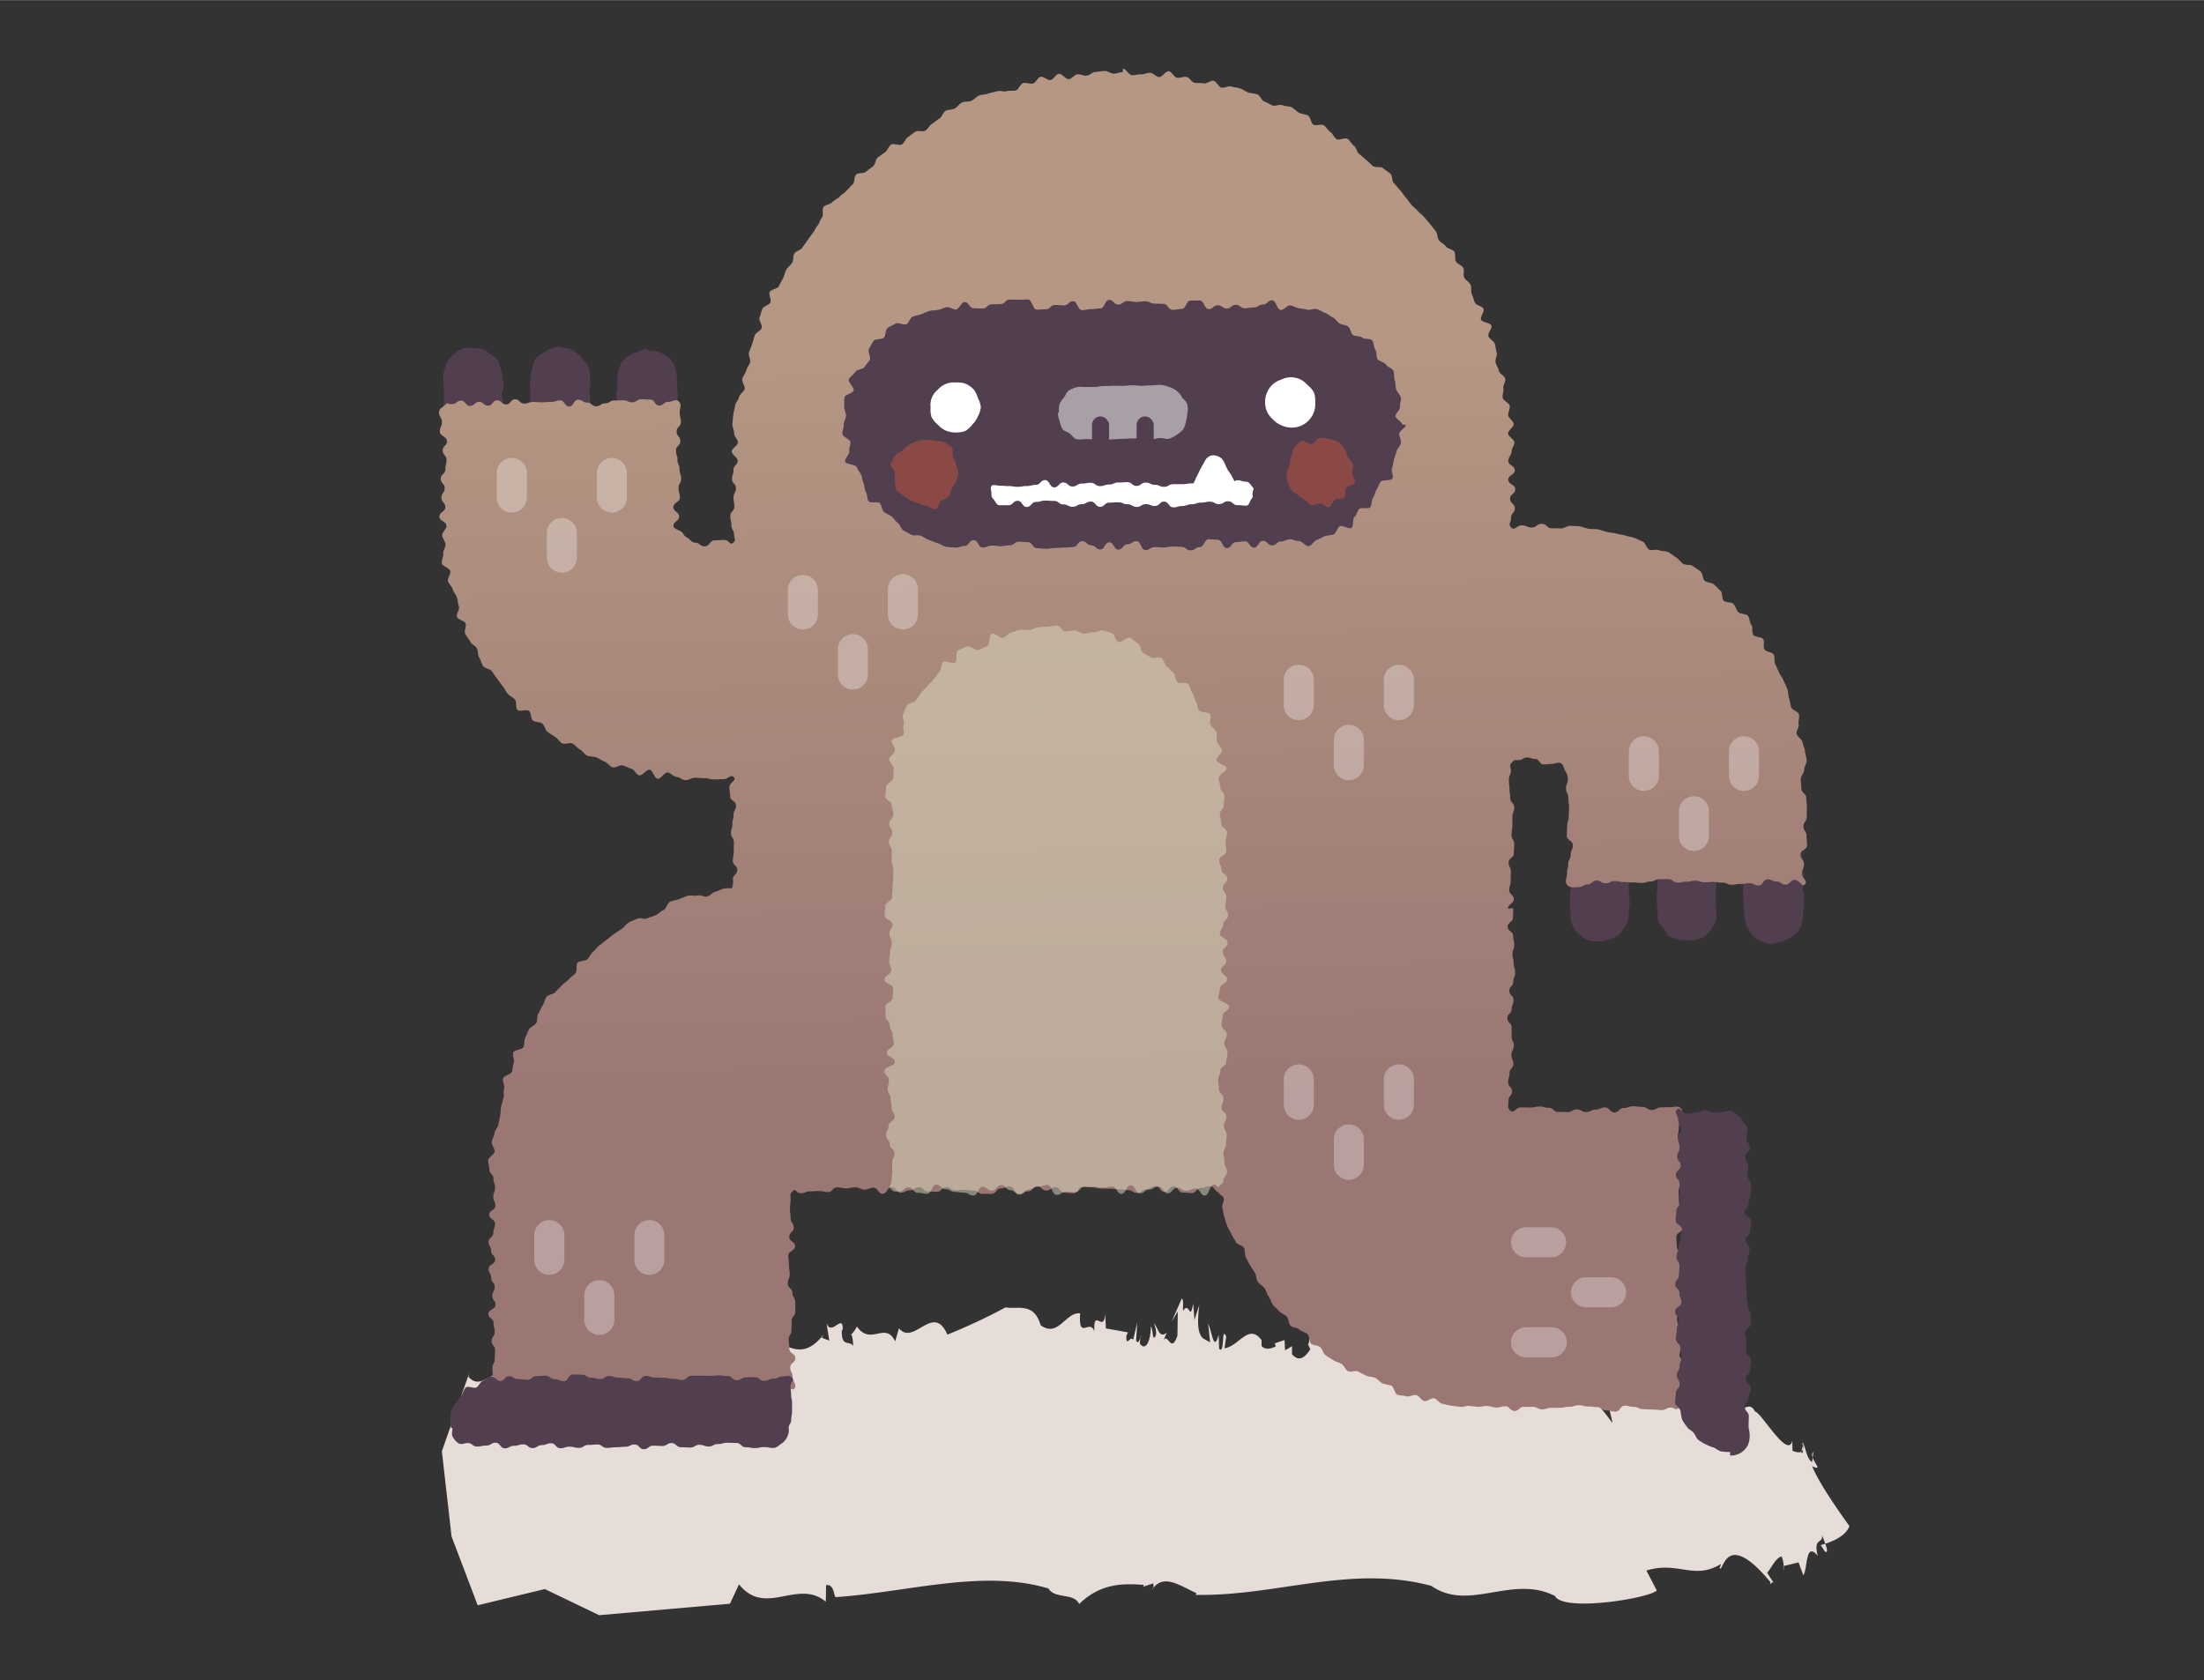 <svg id="Layer_1" data-name="Layer 1" xmlns="http://www.w3.org/2000/svg" xmlns:xlink="http://www.w3.org/1999/xlink" width="3.68in" height="2.806in" viewBox="0 0 264.96 202"><rect x="0" y="0" width="264.96" height="202" fill="#333333" stroke="none"/><defs><linearGradient id="linear-gradient" x1="135.796" y1="132.433" x2="134.503" y2="40.846" gradientUnits="userSpaceOnUse"><stop offset="0" stop-color="#9b7774"/><stop offset="1" stop-color="#b59783"/></linearGradient></defs><title>cactusArtboard 3 copy</title><path d="M102.328,160.451c-.073-.072-.106.063,0,0Z" fill="#e6ddd9"/><path d="M157.722,156.536c.022.006.032-.009.054-.01.033-.401.063-.747.094-1.01Z" fill="#e6ddd9"/><path d="M166.685,158.874c.021.044.036.067.056.106C166.733,158.74,166.739,158.501,166.685,158.874Z" fill="#e6ddd9"/><path d="M137.238,160.633c-.078-.023-.119.067-.148.198A.445.445,0,0,1,137.238,160.633Z" fill="#e6ddd9"/><path d="M86.023,162.873s.022-.019.038-.036c-.033-.079-.066-.137-.1-.24Z" fill="#e6ddd9"/><path d="M86.19,162.186a.508.508,0,0,1-.129.651c.227.54.445.578.661.325C86.709,162.544,86.296,162.644,86.19,162.186Z" fill="#e6ddd9"/><path d="M56.406,165.111l.085-.251A1.133,1.133,0,0,0,56.406,165.111Z" fill="#e6ddd9"/><path d="M138.652,190.927a1.941,1.941,0,0,0-.131.149C138.591,191.093,138.628,191.023,138.652,190.927Z" fill="#e6ddd9"/><path d="M61.096,165.643l.034-.98A7.503,7.503,0,0,0,61.096,165.643Z" fill="#e6ddd9"/><path d="M157.87,155.516l.058-.383C157.907,155.221,157.889,155.357,157.87,155.516Z" fill="#e6ddd9"/><path d="M174.936,159.362c.009.3.032.54.057.744a.037.037,0,0,1,.024.007Z" fill="#e6ddd9"/><path d="M216.749,174.202c-.005-.121-.015-.249-.029-.382l-.153.7A.546.546,0,0,0,216.749,174.202Z" fill="#e6ddd9"/><path d="M186.315,163.406c.008-.113.033-.218.032-.342-.199-.324-.71-.388-1.361-.338l-.019,1.203Z" fill="#e6ddd9"/><path d="M199.174,191.226l-1.248-2.398c3.848-1.181,5.695,1.211,8.971-.798l-.174.527c.492.552.667-4.886,6.108,1.655l.004.242c.184-.045.174-.528.555.109l-.947-1.466c.54-.618,1.002-1.782,1.734-1.959a2.87,2.87,0,0,1,.245,1.147l1.795-.436.58,1.553c.536-.857.226-4.151,1.733-2.34-.596-2.278.707-1.385.504-2.547.08.282.256.701.399,1.091.871-.281,2.511-.952,2.899-2.134,0,0-3.515-4.757-4.481-7.188,1.245.6.321-.286.064-1.051l-.072.571c-.749-.545-.775-1.99-1.152-2.384.002.116.016.257.029.4l.044-.194a1.38,1.38,0,0,1-.015.576c.015.309-.015.553-.218.47l.036-.152c-.305.216-.843-.001-1.076-.1l-.026-1.207c-.507,2.308-3.746-3.44-4.483-3.503-.766-1.509-1.649.406-2.586-.339-1.478-.363-.767-1.748-1.524-2.775-.936-.74.212,1.404-.157,1.491L205.58,166.428c.64-.156.278-.878.152-1.342-.959-.188-2.504-2.374-2.755.038-1.309-1.13-1.329-2.095-1.884-2.204.193.436.567.828.579,1.314-.535-1.053-.242.267-.027.499-.769,1.06-4.164-4.316-4.282-1.67l-.009-.482c-.148,1.972.179,3.878-.351,4.976l-.382-.873-.538.856a2.078,2.078,0,0,1-.213-1.401c-.884.925-2.158-.137-3.253-.382l1.25,5.347c-.942-1.223-2.646-3.71-2.798-1.98l-.585-1.794c-1.905-3.41-1.261,1.518-2.015.494l-.961-1.948.922.018a13.395,13.395,0,0,1-2.077-2.882c0,.019-.007.034-.007.053a.606.606,0,0,1,.095.291l-.128.05c-.095.982-.563,1.662-1.214,1.608-.927-.259-1.622,1.201-3.131-.852l-.332,2.015L180.513,165l-.028-1.599c1.085.077,3.112-.569,4.502-.675l.012-.731c-.826.017-1.752.742-2.3.592a3.78,3.78,0,0,1-.507-3.053l-.482,1.574c-2.752.228-2.768.305-5.676-1.455l.264.799c-.562.482-1.122.951-1.304-.346a6.348,6.348,0,0,1-4.694-3.215l-.212,1.889c-.366-.097-.964-2.935-1.094-.294l-.764.846c-.501-.135-.787.947-1.373-.125v-.001l-.003-.005c-.036-.066-.074-.137-.111-.22.001.058.005.107.009.157-1.142-.813.041,1.689-1.269.627-.438-1.332-.416,2.4-1.053,1.983l-.68-2.692c-1.168-1.531-1.315,1.183-2.966,1.221-.81-.949-1.235-3.248-.746-5.305-.678,2.491-.3,1.621-1.237,2.827a4.304,4.304,0,0,1,.128-2.154c-.872-1.179-.509.93-1.152.881-.152,1.923-.313,4.982-.519,5.11l.259.595c-.661,1.037-1.395,1.529-2.202.58l.013-.966-.832.504-.075-1.234-1.194.404.17.33c-.279.168-1.197.609-1.738-.026l.007-.686c-1.531-2.113-2.712.712-4.457.969l.205-1.404c-.62-1.381-.125,2.158-.847,1.475l-.066-1.719c-.585,2.271-.817-.466-1.262-1.313l.241,2.249-.819-.46c-.906-.731-.599-2.837-.489-4.019l-.577,1.786-.154-1.987c-.403,2.321-.451-.364-1.208.891-.078-.751.112-1.186-.159-1.502l-1.234,2.827.752-1.257-.043,2.908c-.768,2.22-1.098-.297-1.66.524l.381-.871c-.928.722-1-.513-1.542-1.147.174.537.44,1.335.066,1.722-.276.165-.17-1.019-.439-1.335-.029,1.938-.685,2.975-1.313,2.073a4.218,4.218,0,0,1,.048-.718c-.15.316-.223.817-.502.356l.122-2.155-.486,2.058c-.359-.583-.84.987-.82-.466l.19-.435-2.65-.472-.067-1.721c-.219,2.373-1.454-.875-1.315,2.081-.527-1.603-1.941,1.174-1.707-2.167-1.739-.226-2.62,2.999-4.757,1.414-.801-2.818-2.843-1.864-4.202-2.139a72.2,72.2,0,0,1-7.004,3.281c-1.697-3.922-4.032,1.432-5.822-.769l-.452,1.578c-1.208-2.478-2.929.611-4.605-1.797a3.108,3.108,0,0,1-.686.972c.075.074.193.37.246,1.365-.478-.692-1.405.201-1.374-1.79l.115-.207c.033-1.992-1.398.955-1.948-.76l.323,2.127-.889-.345.229-.414c-3.751,4.802-5.604-1.933-9.128,2.454.436-2.335-.688,1.235-.78-1.307-.965-3.183-1.67.72-2.4,1.586a2.109,2.109,0,0,1-.043.468l-1.307-.281c.721-3.229-.89,2.683-.224-.065-3.437-2.344-7.822.184-11.771-.855l.187.824c-.999-.14-2.221.885-3-.422-.78-1.305-1.616,2.129-1.907,2.265-.803,1.439-1.607-1.379-1.249-1.24-.879.41-1.66,3.362-2.912,2.123-.469-2.718-3.307,2.734-3.398-.336l-.009.259c-1.613-2.135-3.033,1.571-4.764-.357a3.969,3.969,0,0,1,.082-.434l-3.286,9.38L54.285,184.73l3.14,8.275,8.075-1.95,6.529,3.142,15.728-1.381,1.083-2.334c3.166,3.99,7.052-.733,10.437,2.095l.034-1.993c.938-.135.895,1.1,1.134,1.444,8.735-.597,17.688-3.41,25.598-1.039.782,1.303,3.075.488,3.695,1.869,2.512-2.481,5.219-2.506,7.781-2.3l-.093.221,1.198-.405a1.159,1.159,0,0,1,.029.553c1.328-1.788,3.5-.081,5.177.607l-.093.219c9.716.19,18.664-3.688,28.343-1.079,4.535,3.17,9.664-1.408,14.849,1.208C187.906,193.847,198.272,192.175,199.174,191.226Z" fill="#e6ddd9"/><path d="M214.423,188.286l-.04.011C214.399,189.135,214.454,188.816,214.423,188.286Z" fill="#e6ddd9"/><path d="M192.55,165.737c.023.005.046.014.068.02l-.276-1.179Z" fill="#e6ddd9"/><path d="M206.287,164.8c-.623-.252-.647-.048-.555.287A.468.468,0,0,0,206.287,164.8Z" fill="#e6ddd9"/><path d="M219.441,186.599c.326.06.193-.437-.007-.993-.329.108-.559.161-.559.161C219.061,185.963,219.251,186.401,219.441,186.599Z" fill="#e6ddd9"/><path d="M217.915,175.233l.089-.682A.605.605,0,0,0,217.915,175.233Z" fill="#e6ddd9"/><path d="M56.848,55.015v-.059a3.47,3.47,0,0,1-1.092-.153,3.879,3.879,0,0,1-2.341-2.246,3.682,3.682,0,0,1-.25-1.115c0-.504.195-.504.195-1.008s-.113-.504-.113-1.008.09-.504.09-1.008.045-.504.045-1.009-.051-.505-.051-1.01-.056-.505-.056-1.009a3.505,3.505,0,0,1,.212-1.092,3.6,3.6,0,0,1,.434-1.035A3.672,3.672,0,0,1,54.72,42.46a3.74,3.74,0,0,1,.983-.595,3.86,3.86,0,0,1,1.145-.015v-.006a3.677,3.677,0,0,1,1.125.084,3.59,3.59,0,0,1,.938.622,3.685,3.685,0,0,1,.894.691,3.697,3.697,0,0,1,.358,1.071,3.452,3.452,0,0,1,.254,1.077c0,.504.132.504.132,1.008s-.23.504-.23,1.008.182.504.182,1.008-.028.504-.028,1.009-.117.505-.117,1.009-.045.505-.045,1.009a3.926,3.926,0,0,1,.053,1.142,3.746,3.746,0,0,1-.564,1.002,3.685,3.685,0,0,1-.838.764,3.552,3.552,0,0,1-1.039.398A3.451,3.451,0,0,1,56.848,55.015Z" fill="#513e4f"/><path d="M67.316,54.844v.023a3.891,3.891,0,0,1-1.147.004c-.362-.118-.595-.498-.896-.718a3.768,3.768,0,0,1-1.299-1.726,3.614,3.614,0,0,1-.33-1.086c0-.504.179-.504.179-1.008s-.189-.504-.189-1.008.095-.504.095-1.008.041-.504.041-1.009-.073-.505-.073-1.009.087-.505.087-1.009a3.394,3.394,0,0,1,.237-1.071,3.718,3.718,0,0,1,.336-1.08,3.692,3.692,0,0,1,.898-.688,3.424,3.424,0,0,1,.978-.5,3.595,3.595,0,0,1,1.085-.321v.157a3.522,3.522,0,0,1,1.102.113,3.463,3.463,0,0,1,.951.565,3.405,3.405,0,0,1,.76.782,3.588,3.588,0,0,1,.648.919,3.676,3.676,0,0,1,.158,1.124c0,.504.011.504.011,1.008s-.079.504-.079,1.008.095.504.095,1.008-.153.504-.153,1.009-.007.505-.007,1.01.172.505.172,1.009a3.682,3.682,0,0,1-.206,1.121,3.609,3.609,0,0,1-.551.985,3.549,3.549,0,0,1-.836.734,3.308,3.308,0,0,1-2.063.663Z" fill="#513e4f"/><path d="M77.784,55.282v.053a3.707,3.707,0,0,1-1.119-.249,8.142,8.142,0,0,1-1.784-1.334,3.705,3.705,0,0,1-.611-.968,3.844,3.844,0,0,1-.003-1.142c0-.504-.139-.504-.139-1.008s.041-.504.041-1.008.102-.504.102-1.008-.19-.504-.19-1.009.117-.505.117-1.009.023-.505.023-1.01a3.578,3.578,0,0,1,.145-1.11,3.726,3.726,0,0,1,.436-1.055,3.737,3.737,0,0,1,.889-.714,3.48,3.48,0,0,1,1.019-.422A3.655,3.655,0,0,1,77.784,41.9v.215a3.491,3.491,0,0,1,1.097.1,3.618,3.618,0,0,1,1.035.44,2.813,2.813,0,0,1,1.338,1.807,3.691,3.691,0,0,1,.121,1.127c0,.504.035.504.035,1.008s.082.504.082,1.008-.104.504-.104,1.008.025.504.025,1.009-.11.505-.11,1.01.07.505.07,1.009a3.607,3.607,0,0,1-.16,1.114,3.556,3.556,0,0,1-.556.973,3.703,3.703,0,0,1-.719.877,3.713,3.713,0,0,1-1.074.357A3.554,3.554,0,0,1,77.784,55.282Z" fill="#513e4f"/><path d="M192.306,113.193v-.055a2.804,2.804,0,0,1-2.145-.546,3.73,3.73,0,0,1-.808-.807,2.815,2.815,0,0,1-.538-2.146c0-.504-.095-.504-.095-1.008s.014-.504.014-1.008.11-.504.11-1.008-.205-.504-.205-1.009-.017-.505-.017-1.009.214-.505.214-1.01a3.343,3.343,0,0,1,.176-1.071c.118-.362.065-.815.285-1.116a3.816,3.816,0,0,1,.875-.752,2.921,2.921,0,0,1,2.135-.592v-.181a3.694,3.694,0,0,1,1.091.354,2.292,2.292,0,0,1,1.776,1.276,3.562,3.562,0,0,1,.568.967,3.619,3.619,0,0,1,.105,1.116c0,.504.154.504.154,1.008s.005.504.005,1.008-.222.504-.222,1.008.067.504.067,1.009.071.505.071,1.01-.127.505-.127,1.009a3.55,3.55,0,0,1-.087,1.105,3.486,3.486,0,0,1-.569.953,2.185,2.185,0,0,1-1.763,1.236A3.417,3.417,0,0,1,192.306,113.193Z" fill="#513e4f"/><path d="M202.774,113.019v.025a3.484,3.484,0,0,1-1.095-.134,3.779,3.779,0,0,1-1.08-.377c-.304-.222-.403-.656-.624-.961a3.558,3.558,0,0,1-.645-.914,3.664,3.664,0,0,1-.044-1.12c0-.504-.096-.504-.096-1.008s-.027-.504-.027-1.008.11-.504.11-1.008-.052-.504-.052-1.009-.067-.505-.067-1.009-.011-.505-.011-1.01a3.551,3.551,0,0,1,.295-1.085,2.38,2.38,0,0,1,1.254-1.784,6.174,6.174,0,0,1,2.084-.697v-.001a3.58,3.58,0,0,1,1.11.15,4.1,4.1,0,0,1,1.765,1.328,3.467,3.467,0,0,1,.416,1.019,3.332,3.332,0,0,1,.168,1.069c0,.504.237.504.237,1.008s-.048.504-.048,1.008-.096.504-.096,1.008-.093.504-.093,1.009.042.505.042,1.009.046.505.046,1.01a3.873,3.873,0,0,1-.016,1.147,3.792,3.792,0,0,1-.553,1.016,3.836,3.836,0,0,1-.794.843,3.796,3.796,0,0,1-1.058.459A3.729,3.729,0,0,1,202.774,113.019Z" fill="#513e4f"/><path d="M213.242,113.399v.1a3.704,3.704,0,0,1-1.126-.193,3.241,3.241,0,0,1-2.231-2.375,3.488,3.488,0,0,1-.204-1.091c0-.504-.053-.504-.053-1.008s-.058-.504-.058-1.008-.044-.504-.044-1.008.19-.504.19-1.009-.144-.505-.144-1.01.06-.505.06-1.009a3.807,3.807,0,0,1,.089-1.144,3.73,3.73,0,0,1,.598-.98,3.612,3.612,0,0,1,.838-.747,3.506,3.506,0,0,1,.985-.516,3.672,3.672,0,0,1,1.101-.311v.174a3.626,3.626,0,0,1,1.117.088,2.547,2.547,0,0,1,1.812,1.309,3.604,3.604,0,0,1,.405,1.044,3.416,3.416,0,0,1,.159,1.083c0,.504.045.504.045,1.008s.165.504.165,1.008-.203.504-.203,1.008.145.504.145,1.009.001.505.001,1.009-.117.505-.117,1.01a3.45,3.45,0,0,1-.184,1.087,2.323,2.323,0,0,1-1.277,1.759,4.339,4.339,0,0,1-2.068.713Z" fill="#513e4f"/><path d="M216.988,106.314c.392-.412-.369-.718-.369-1.287s.249-.569.249-1.137-.43-.568-.43-1.137.804-.569.804-1.137-.069-.569-.069-1.137-.361-.569-.361-1.137.393-.569.393-1.138.013-.569.013-1.138-.075-.569-.075-1.138-.591-.569-.591-1.138-.067-.569-.067-1.138c0-.37.426-.742.413-1.108-.013-.37.323-.767.296-1.133-.027-.369-.16-.741-.2-1.106-.04-.367-.248-.722-.301-1.086-.054-.366-.64-.639-.707-1.001-.067-.363.325-.815.245-1.174-.08-.361.127-.8.034-1.156-.093-.357-.839-.534-.945-.886s-.128-.726-.247-1.074-.072-.756-.204-1.1-.303-.674-.448-1.012-.391-.631-.548-.964-.283-.679-.452-1.006-.013-.836-.194-1.157-.92-.314-1.113-.628.062-.911-.142-1.218-.977-.216-1.192-.515-.016-.898-.241-1.189-.17-.819-.406-1.102-.919-.185-1.165-.46-.318-.708-.574-.973-.902-.13-1.167-.386-.114-.95-.388-1.196-.519-.536-.802-.772-.791-.193-1.083-.418-.228-.936-.527-1.151-.615-.435-.922-.639-.839-.072-1.153-.264-.52-.581-.841-.762-.602-.462-.93-.631-.788-.088-1.122-.245-.841.084-1.18-.061-.452-.847-.796-.979-.678-.326-1.028-.445-.73-.174-1.084-.281-.735-.145-1.092-.238c-.356-.093-.739-.105-1.1-.186-.359-.08-.709-.248-1.072-.315-.361-.067-.752-.01-1.117-.064-.363-.053-.717-.257-1.084-.298-.365-.04-.745-.038-1.114-.065-.366-.027-.757.325-1.127.312-.367-.013-.731-.008-1.101-.008-.607,0-.607-.544-1.214-.544s-.607.44-1.213.44-.607-.254-1.214-.254-.802.681-1.244.265c-.416-.392-.024-.604-.024-1.176s.453-.572.453-1.144-.571-.572-.571-1.144.622-.572.622-1.145-.839-.572-.839-1.144.778-.573.778-1.145-.78-.573-.78-1.145c0-.366.412-.732.404-1.096-.008-.366.346-.749.329-1.112-.017-.366-.73-.691-.755-1.055-.025-.365.706-.793.673-1.156-.034-.364-.607-.676-.649-1.038-.042-.363.228-.768.177-1.129s-.789-.617-.849-.977.148-.761.08-1.119.305-.808.229-1.165-.678-.597-.762-.951-.307-.669-.4-1.021.235-.819.134-1.169-.122-.729-.231-1.077-.649-.554-.766-.9.483-.948.358-1.29-1.105-.362-1.238-.701.433-.964.291-1.3-.883-.412-1.033-.745-.218-.697-.375-1.026.013-.819-.152-1.145-.583-.519-.755-.841.052-.865-.129-1.182-.686-.448-.874-.761.004-.864-.191-1.173-.818-.344-1.02-.647-.625-.45-.835-.75-.166-.773-.382-1.067-.453-.57-.676-.859-.48-.548-.709-.832-.552-.485-.788-.763-.538-.49-.781-.763-.42-.596-.669-.863-.421-.601-.676-.862-.46-.569-.722-.824-.158-.899-.425-1.148-.615-.423-.887-.666-.946-.026-1.224-.263-.522-.505-.806-.735-.542-.485-.831-.708-.339-.765-.633-.981-.462-.622-.762-.832-1.041.227-1.345.025-.431-.67-.74-.865-.485-.611-.798-.799-.911.113-1.229-.067-.324-.925-.645-1.098-.743-.167-1.069-.333-.572-.504-.902-.662-.763-.103-1.097-.253-.867.17-1.204.028-.641-.339-.981-.473-.504-.723-.847-.849-.735-.117-1.081-.235-.647-.378-.996-.487-.726-.133-1.077-.235-.816.224-1.17.131-.569-.727-.925-.811-.834.386-1.192.31-.733-.007-1.092-.075-.623-.641-.984-.701-.759.15-1.121.099-.643-.742-1.006-.784c-.362-.042-.811.734-1.175.7-.363-.034-.688-.483-1.054-.508-.363-.025-.74.201-1.106.184-.364-.017-.727.112-1.093.104-.364-.008-.721-.794-1.087-.794v.419c-.366,0-.728.175-1.092.183-.366.008-.744-.336-1.107-.32-.366.017-.731.09-1.094.115-.365.025-.7.408-1.062.442-.364.034-.753-.193-1.115-.151-.363.042-.665.529-1.026.58-.362.051-.848-.707-1.207-.648-.361.059-.624.687-.983.754s-.843-.466-1.2-.39-.59.727-.944.811-.793-.152-1.146-.059-.541.781-.891.882-.76-.012-1.108.098-.805-.11-1.15.008-.727.152-1.07.277-.752.103-1.091.237-.597.491-.933.633-.785.049-1.117.198-.551.566-.881.724-.763.121-1.088.286-.435.754-.757.927-.578.459-.895.639-.473.623-.786.81-.893-.067-1.201.128-.584.443-.887.645-.424.668-.723.877-1.028-.178-1.322.038-.413.675-.703.898-.606.417-.889.646-.276.808-.555,1.045-.59.425-.862.668-.909.088-1.176.337-.147.905-.408,1.16-.496.528-.751.789-.583.446-.832.713-.648.395-.891.668-.799.28-1.036.559.037.983-.193,1.266-.305.681-.528.97-.37.623-.586.917-.428.578-.637.877-.424.582-.626.886-.748.378-.944.687-.081.802-.269,1.115-.529.529-.709.846-.218.706-.391,1.028-.348.632-.514.958-.923.358-1.081.688.232.913.082,1.246-.819.44-.961.776-.211.709-.345,1.049.381.923.256,1.266-.706.519-.824.865-.214.698-.323,1.047-.273.68-.375,1.032.219.813.126,1.167-.385.649-.47,1.005-.384.66-.46,1.018.344.809.276,1.168-.607.629-.666.99-.43.677-.481,1.04-.173.723-.215,1.086c-.042.362-.072.736-.106,1.101-.034.363.234.757.209,1.123-.025.363.464.755.447,1.12-.017.364-.729.704-.738,1.07-.008.364.715.737.715,1.103,0,.554-.501.554-.501,1.108s-.171.554-.171,1.109.464.554.464,1.109-.29.554-.29,1.109.096.554.096,1.109-.484.555-.484,1.109.13.554.13,1.109.318.555.318,1.11.32.605-.085.984c-.433.405-.475-.319-1.068-.319s-.593.053-1.185.053-.593.715-1.186.715-.593-.442-1.186-.442c-.386,0-.525-.371-.838-.552a1.36,1.36,0,0,1-.621-.611c-.181-.312-1.12-.455-1.12-.841,0-.568.686-.568.686-1.135s-.688-.568-.688-1.135.781-.568.781-1.136-.163-.568-.163-1.136.316-.568.316-1.135-.194-.568-.194-1.135-.246-.568-.246-1.135-.179-.568-.179-1.135.52-.568.52-1.136-.454-.568-.454-1.136.523-.568.523-1.136-.145-.568-.145-1.137.298-.921-.094-1.333c-.373-.392-.747.036-1.288.036s-.541.442-1.082.442-.541-.722-1.082-.722-.541-.032-1.082-.032-.541.362-1.082.362-.541-.243-1.082-.243-.541.025-1.082.025-.541.347-1.082.347-.541.346-1.082.346-.541-.439-1.083-.439-.541-.342-1.082-.342-.541.813-1.083.813-.541-.744-1.083-.744-.541.193-1.083.193-.541.042-1.083.042-.541-.032-1.083-.032-.541.188-1.083.188-.541-.516-1.082-.516-.541.618-1.083.618-.541-.488-1.083-.488-.541.645-1.083.645-.541-.47-1.083-.47-.541.496-1.082.496-.542-.634-1.083-.634-.542.42-1.084.42-.481-.287-.855.105c-.392.411-.702.349-.702.917s.339.568.339,1.135-.253.568-.253,1.136.876.568.876,1.136-.531.568-.531,1.135.462.568.462,1.136-.137.568-.137,1.135-.558.568-.558,1.135.474.568.474,1.136-.396.568-.396,1.136.467.568.467,1.136-.704.568-.704,1.137.838.568.838,1.137c0,.37-.521.743-.508,1.11.013.37.37.718.397,1.084.027.369-.307.768-.267,1.133.04.367-.225.784-.172,1.148.054.366.953.592,1.019.954.067.363-.359.821-.279,1.18.08.361.477.642.571.998.093.357.398.643.504.995s.122.722.241,1.07-.36.916-.228,1.259.878.44,1.022.779-.2.896-.043,1.229.428.618.597.945.625.499.805.819.095.797.287,1.111.263.715.466,1.022.83.323,1.044.622.413.601.638.892.42.598.656.881.369.65.615.924.611.432.867.697.044,1.005.309,1.261,1.124-.125,1.399.121.178.914.461,1.15.835.134,1.127.36.331.786.63,1.001.618.412.925.616.518.574.833.767.943-.149,1.265.033.542.534.87.704.536.586.87.743.777.075,1.117.22.646.368.991.5.588.562.937.682.883-.333,1.237-.226.674.301,1.031.395c.356.093.59.715.951.795.359.08.901-.74,1.264-.673.361.067.574,1.037.94,1.091.363.053.845-.805,1.212-.765.365.04.683.51,1.052.537.366.027.721.381,1.091.395.367.013.747-.289,1.117-.289.578,0,.578.045,1.156.045s.578.157,1.156.157.578-.038,1.157-.038.803-.631,1.221-.231c.4.384-.528.622-.527,1.176s.081.555.081,1.109.714.554.714,1.109-.293.555-.293,1.109-.145.555-.144,1.109-.168.555-.167,1.109.346.554.346,1.109-.017.555-.017,1.11-.109.555-.109,1.11.533.555.533,1.109-.523.555-.523,1.111a2.298,2.298,0,0,1-.113,1.06c-.364.056-.599-.012-.96.055-.362.068-.691.31-1.049.389-.36.079-.638.477-.994.567s-.821-.226-1.173-.124-.8-.071-1.149.042-.696.279-1.041.403-.736.172-1.077.308-.449.847-.785.994-.591.457-.923.615-.7.223-1.027.391-.909-.136-1.23.043-.705.274-1.02.463-.526.567-.834.766-.621.406-.923.615-.581.462-.876.681-.582.458-.87.686-.506.548-.787.785-.413.642-.686.888-.877.14-1.142.394-.021,1.022-.278,1.284-.56.467-.808.738-.597.443-.837.721-.528.511-.759.798-.844.28-1.066.573-.256.734-.468,1.034-.321.675-.523.982-.059.827-.251,1.141-.69.439-.872.759-.279.684-.45,1.009-.058.785-.219,1.116-1.065.315-1.215.65.191.887.052,1.227-.088.747-.216,1.092-.946.448-1.063.797.225.849.12,1.202.018.763-.076,1.119-.195.7-.277,1.059c-.082.357-.05.73-.121,1.091-.07.36-.155.707-.214,1.071-.059.362-.408.676-.455,1.042-.047.363-.311.706-.346,1.073-.035.365.367.765.344,1.133-.023.366-.757.702-.768,1.071-.012.366.156.749.156,1.118,0,.542.478.542.478,1.084s.189.542.189,1.084-.21.542-.21,1.084.242.542.242,1.084-.725.542-.725,1.084.692.542.692,1.084-.2.542-.2,1.084-.569.542-.569,1.084.301.542.301,1.084.481.542.481,1.084-.782.542-.782,1.084.302.542.302,1.084.432.542.432,1.084-.295.542-.295,1.084.396.542.396,1.085-.862.542-.862,1.084.623.542.623,1.084.136.542.136,1.084-.379.542-.379,1.084.417.542.417,1.085-.036.542-.036,1.084-.276.542-.276,1.085.031.543.031,1.086-.412.646-.028,1.029c.387.385.489-.338,1.035-.338s.546.774,1.091.774.546-.206,1.091-.206.546.303,1.092.303.545-.286,1.091-.286.545-.175,1.091-.175.545-.013,1.091-.013.546-.166,1.091-.166.545.448,1.091.448.546.038,1.091.038.546-.531,1.092-.531.545.631,1.091.631.546-.114,1.092-.114.546-.588,1.091-.588.546.611,1.091.611.546-.53,1.091-.53.546.015,1.092.015.546.443,1.091.443.546-.552,1.092-.552.546.063,1.092.063.546.712,1.092.712.546-.088,1.092-.088.546-.629,1.092-.629.546.352,1.092.352.546-.488,1.091-.488.546.708,1.092.708.546-.175,1.092-.175.546.179,1.092.179.546-.177,1.092-.177.546-.328,1.092-.328.546-.105,1.093-.105.547.004,1.093.004,1.025.966,1.407.575c.391-.401-.202-.866-.202-1.427s-.285-.56-.285-1.121.614-.561.614-1.121-.723-.561-.723-1.121-.072-.561-.072-1.121.33-.561.33-1.121.02-.561.02-1.121.442-.561.442-1.122-.007-.561-.007-1.121-.339-.561-.339-1.121-.562-.561-.562-1.122.232-.561.232-1.122-.09-.56-.09-1.121-.076-.561-.076-1.121.809-.561.809-1.121-.699-.561-.699-1.122.543-.561.543-1.122-.374-.561-.374-1.122-.081-.561-.081-1.122.077-.561.077-1.123-.143-.605.249-1.008c.381-.392.428.251.975.251s.546-.236,1.093-.237.546-.032,1.093-.032.547.123,1.093.123.546-.564,1.093-.564.546.116,1.093.115.546-.123,1.093-.123.547.276,1.093.276.546-.229,1.093-.229.547.728,1.093.728.546-.795,1.093-.795.547.657,1.093.656.547-.28,1.093-.281.546-.369,1.093-.369.547.516,1.093.516.547.032,1.093.032.546-.573,1.093-.573.547.393,1.094.392.546-.047,1.093-.047.546.091,1.093.091.547.385,1.093.385.547.004,1.093.004.546-.657,1.093-.657.546-.239,1.093-.239.547.881,1.094.88.546-.282,1.093-.283.546-.614,1.093-.614.547.511,1.093.511.546-.405,1.093-.406.547.672,1.094.672.547.061,1.094.061.546-.793,1.093-.793.547.084,1.094.084.547.148,1.094.148.547.028,1.094.027.547.058,1.094.058.547.099,1.094.099.547.337,1.094.337.546-.443,1.093-.443.547-.365,1.093-.365.547.685,1.094.685.547-.666,1.093-.666.547.751,1.094.751.547.059,1.093.059.547-.624,1.094-.624.547-.198,1.095-.198.492.565,1.016.723c.084.355.534.367.629.718s-.269.833-.163,1.18.123.733.24,1.077.201.712.329,1.052.368.647.507.982.386.632.536.963.834.405.994.731.034.788.204,1.109.336.64.516.956.391.608.582.917.145.769.346,1.072.596.473.806.77.279.696.498.986.28.711.508.994.525.519.762.795.668.383.913.651.193.826.447,1.086.809.225,1.071.477.704.303.974.546.168.912.445,1.147.789.188,1.074.414.35.743.642.96.623.392.922.599.704.264,1.009.462.445.671.756.86.915-.121,1.232.057.644.322.967.49.747.105,1.075.263.552.511.885.658.716.144,1.054.281.404.969.746,1.094.752.074,1.098.188.836-.246,1.185-.143.577.622.93.714.84-.405,1.196-.324.613.575.97.644c.356.069.705.179,1.065.236.358.057.72.092,1.081.139.36.046.742-.144,1.105-.11.361.034.714.078,1.078.101.362.023.722-.103,1.087-.092.362.011.714.19,1.079.19.552,0,.552-.149,1.103-.149s.552.562,1.104.562.552-.498,1.104-.498.552,0,1.104,0,.552.302,1.104.302.552-.18,1.104-.18.552-.017,1.104-.017.552-.122,1.104-.122.552-.176,1.104-.176.552.145,1.104.145.552.08,1.104.08.552.4,1.104.4.552.137,1.104.137.552-.709,1.104-.709.552.144,1.104.144.552.277,1.104.277.552.04,1.105.04.552.065,1.104.065.553-.294,1.105-.294.544.423.938.035c.388-.383.196-.376.196-.921s.217-.546.217-1.092-.196-.546-.196-1.091-.199-.546-.199-1.092.631-.545.631-1.091-.526-.545-.526-1.091.367-.545.367-1.091.14-.546.14-1.091-.618-.545-.618-1.091-.192-.546-.192-1.091.594-.546.594-1.092.188-.545.188-1.091-.196-.546-.196-1.092-.454-.546-.454-1.091.52-.546.52-1.091.063-.546.063-1.091-.345-.546-.345-1.092-.397-.546-.397-1.091-.053-.546-.053-1.092.796-.546.796-1.092-.133-.546-.133-1.092-.126-.546-.126-1.092-.231-.546-.231-1.092-.031-.546-.031-1.092.254-.546.254-1.091.15-.546.15-1.092-.054-.546-.054-1.092.268-.546.268-1.092.01-.546.01-1.092-.716-.546-.716-1.092.105-.546.105-1.093.157-.547.157-1.093.509-.857.117-1.238c-.404-.392-.703-.161-1.266-.161s-.563.019-1.125.019-.563.315-1.125.315-.563-.365-1.126-.365-.563-.079-1.126-.079-.563.209-1.125.209-.563.533-1.126.533-.563-.606-1.126-.606-.563.265-1.126.265-.563.294-1.125.294-.563-.303-1.126-.303-.563.307-1.126.307-.563-.024-1.126-.024-.563-.49-1.126-.49-.563-.15-1.126-.15-.563.122-1.126.122-.563-.024-1.127-.024-.843.798-1.246.405c-.393-.384-.218-.672-.218-1.222s.427-.55.427-1.1-.466-.55-.466-1.1.166-.55.166-1.1.457-.55.457-1.1-.23-.55-.23-1.1.288-.55.288-1.1-.267-.55-.267-1.1-.003-.55-.003-1.1-.51-.55-.51-1.1.527-.55.527-1.1.216-.55.216-1.1-.503-.55-.503-1.1.48-.55.48-1.1.218-.55.218-1.1-.175-.55-.175-1.1-.142-.55-.142-1.1.205-.55.205-1.1-.128-.55-.128-1.1-.652-.55-.652-1.101.631-.551.631-1.102a10.794,10.794,0,0,0,.029-1.118c-.003-.039-.61.077-.613.038-.039-.551.69-.574.69-1.126s-.543-.552-.543-1.105.17-.553.169-1.105.021-.552.02-1.105-.267-.552-.267-1.105.629-.553.628-1.105.043-.553.042-1.105-.323-.552-.323-1.104.103-.552.103-1.105.01-.552.009-1.105.225-.552.224-1.105-.488-.552-.488-1.105-.093-.553-.094-1.105-.073-.552-.073-1.105.242-.553.242-1.106-.256-.552.114-.964c.332-.37.339-.299.836-.299s.497-.31.994-.31.497.177.995.177.498.655.995.655.498-.069.995-.069c.386,0,.78-.248,1.093-.067.322.186.347.633.533.954a1.699,1.699,0,0,1,.303.938c0,.569-.228.569-.228,1.137s.281.569.281,1.137.084.568.084,1.137-.04.569-.04,1.137-.189.569-.189,1.137-.04.569-.04,1.137.727.569.727,1.138-.256.569-.256,1.138-.298.569-.298,1.138-.146.569-.146,1.138-.345.963.047,1.376c.373.392.791.248,1.332.248s.541-.321,1.082-.321.541-.468,1.082-.468.541.328,1.082.328.541-.268,1.082-.268.541.115,1.082.115.541.049,1.082.049.541.066,1.082.066.541-.172,1.082-.172.541-.287,1.083-.287.541.003,1.082.003.541.408,1.083.408.541-.111,1.083-.111.541-.117,1.083-.117.541.189,1.083.189.541-.038,1.083-.038.541.089,1.083.089.541.248,1.082.248.541-.091,1.083-.091.541-.101,1.083-.101.541.283,1.083.283.541-.742,1.083-.742.541.262,1.082.262.542.365,1.083.365.666-.694,1.188-.549C216.496,105.967,216.614,106.706,216.988,106.314Z" fill="url(#linear-gradient)"/><path d="M154.014,65.09c-.543,0-.543.477-1.087.477s-.543-.562-1.087-.562-.543.819-1.087.819-.543-.753-1.087-.753-.543.099-1.087.099-.544.725-1.087.725-.543-1.016-1.086-1.016-.543-.054-1.086-.054-.543.937-1.087.937-.543.395-1.087.395-.543-.417-1.086-.417-.543-.045-1.087-.045-.543.12-1.087.12-.543-.044-1.087-.044-.543.353-1.087.353-.543-1.081-1.087-1.081-.543.382-1.087.382-.543.647-1.087.647-.544-.879-1.087-.879-.543.864-1.087.864-.544-.504-1.087-.504-.544-.501-1.087-.501-.544.705-1.087.705-.544.065-1.087.065-.544.05-1.087.05-.544.099-1.088.099-.543-.076-1.087-.076-.544-.725-1.087-.725-.544-.053-1.087-.053-.544.432-1.087.432-.544.11-1.088.11-.543-.078-1.087-.078-.544.237-1.088.237-.544-.887-1.089-.887-.544.695-1.089.695c-.363,0-.75.227-1.107.201-.361-.027-.751-.046-1.105-.099-.358-.053-.689-.356-1.038-.435-.353-.08-.681-.278-1.024-.383-.345-.106-.631-.375-.965-.506-.336-.132-.813.045-1.136-.111-.325-.157-.658-.338-.969-.518s-.399-.724-.696-.927-.464-.551-.745-.776-.66-.308-.924-.552-.227-.754-.472-1.018-1.128.033-1.353-.248-.132-.809-.335-1.106-.102-.764-.283-1.077-.138-.697-.295-1.022c-.156-.323-.388-.568-.52-.904-.131-.334-1.294-.312-1.4-.657-.105-.342.587-.915.507-1.268-.079-.349.188-.736.134-1.094-.053-.354-.943-.607-.969-.969-.026-.356.181-.738.181-1.101h-.024c0-.363.259-.712.285-1.068.027-.361-.282-.761-.229-1.114.053-.358-.038-.764.041-1.113.08-.353,1.001-.475,1.106-.818.106-.345-.712-1.014-.581-1.348.132-.336.6-.552.756-.876.157-.325.953-.295,1.133-.606s.422-.533.625-.83-.314-1.11-.089-1.391.341-.691.586-.955.934-.098,1.198-.343.148-.947.43-1.171.68-.336.978-.539,1.007.261,1.319.081.4-.742.725-.898c.323-.156.702-.171,1.038-.302.334-.131.65-.286.995-.392.342-.105.715-.049,1.068-.13.349-.079.663-.277,1.021-.331.354-.053.732.315,1.093.288.356-.026.676-.905,1.039-.905.543,0,.543.747,1.087.747s.543.034,1.087.034.543-.499,1.087-.499.543-.029,1.087-.029.543-.544,1.087-.544.544.014,1.087.014.543-.021,1.086-.021.543,1.215,1.086,1.215.543-.046,1.087-.046.543-.514,1.087-.514.543.056,1.086.056.543-.508,1.087-.508.543,1.078,1.087,1.078.543-.129,1.087-.129.543-.075,1.087-.075.543-1.034,1.087-1.034.543.566,1.087.566.543-.427,1.087-.427.544.113,1.087.113.543-.079,1.087-.079.544.276,1.087.276.544.032,1.087.032.544.718,1.087.718.544-.101,1.087-.101.544-1.016,1.087-1.016.544-.009,1.088-.009.543,1.038,1.087,1.038.544-.459,1.087-.459.544.388,1.087.388.544-.446,1.087-.446.544.42,1.088.42.543-.108,1.087-.108.544-.346,1.088-.346.544-.505,1.089-.505.544,1.169,1.089,1.169c.363,0,.72-.589,1.076-.562.361.027.684.286,1.037.339.358.053.696.103,1.045.182.353.08.79-.18,1.132-.074.345.106.656.324.99.455.336.132.614.388.937.544.325.157.505.548.816.728s.725.165,1.022.368.283.783.564,1.007.848.077,1.112.322.972.066,1.217.33.154.844.379,1.125.057.836.26,1.133.809.326.989.638.756.44.913.764c.156.323.04.798.172,1.135.131.334.064.75.171,1.095.105.342.478.63.558.982.079.349-.145.771-.092,1.129.053.354-.571.762-.544,1.124.026.356.827.669.827,1.032h.42c0,.363-.779.708-.805,1.064-.027.361.267.754.214,1.108-.054.358-.447.648-.526.997-.08.353-.211.674-.316,1.016-.106.345-.108.712-.239,1.046-.132.336.222.896.066,1.22-.157.325-1.282.127-1.462.438s-.265.631-.468.927-.202.706-.426.987-.095.861-.34,1.125-1.046-.052-1.309.193-.277.73-.559.955-.073,1.131-.371,1.334-1.106-.391-1.418-.21-.378.809-.703.966c-.323.156-.747.099-1.083.231-.334.131-.638.352-.984.459-.342.105-.589.665-.942.745-.349.079-.867-.681-1.225-.627-.354.053-.713-.237-1.074-.21C154.69,64.843,154.376,65.09,154.014,65.09Z" fill="#513e4f"/><path d="M117.915,48.951a2.995,2.995,0,0,1-.368,1.12,2.848,2.848,0,0,1-.639.945,3.094,3.094,0,0,1-.88.796,3.151,3.151,0,0,1-1.185.175,3.05,3.05,0,0,1-1.16-.236,3.004,3.004,0,0,1-.938-.702,3.093,3.093,0,0,1-.758-.915,3.138,3.138,0,0,1-.111-1.183,2.316,2.316,0,0,1,.863-2.105,2.499,2.499,0,0,1,2.105-.869,3.111,3.111,0,0,1,1.179.129,3.159,3.159,0,0,1,1.001.666,3.097,3.097,0,0,1,.529,1.058A2.998,2.998,0,0,1,117.915,48.951Z" fill="#fff"/><path d="M158.113,48.35a2.821,2.821,0,0,1-2.978,3.044,2.999,2.999,0,0,1-1.142-.287,2.928,2.928,0,0,1-.941-.674,2.988,2.988,0,0,1-.719-.922,2.925,2.925,0,0,1,.66-3.302,3,3,0,0,1,1.016-.576,2.919,2.919,0,0,1,1.125-.288,2.982,2.982,0,0,1,1.147.237,2.927,2.927,0,0,1,.919.703,3.029,3.029,0,0,1,.763.894A3.076,3.076,0,0,1,158.113,48.35Z" fill="#fff"/><g opacity="0.5"><path d="M139.549,52.657c-.57,0-.57.137-1.14.137s-.57-.128-1.14-.128-.57.041-1.14.041-.57.043-1.14.043-.57.054-1.14.054-.57.11-1.14.11-.57-.098-1.141-.098-.57-.034-1.141-.034a3.558,3.558,0,0,1-1.036.01c-.324-.105-.519-.482-.788-.678-.272-.198-.68-.275-.878-.547a3.439,3.439,0,0,1-.345-.973,3.243,3.243,0,0,1-.217-.99h.146a3.258,3.258,0,0,1,.045-.999,3.167,3.167,0,0,1,.556-.83c.198-.272.309-.638.581-.836a3.335,3.335,0,0,1,.941-.398,3.254,3.254,0,0,1,.995-.02c.57,0,.57-.012,1.14-.012s.57-.107,1.14-.107.57-.033,1.14-.033.57.014,1.14.014.57-.071,1.14-.071.57.058,1.14.058.57-.046,1.141-.046.57-.066,1.141-.066a3.37,3.37,0,0,1,1.001.266,2.415,2.415,0,0,1,1.545,1.23c.196.269.527.493.632.817a3.477,3.477,0,0,1,.052,1.032h-.053a3.176,3.176,0,0,1-.135.988,3.485,3.485,0,0,1-.327.984,3.476,3.476,0,0,1-.788.679,3.347,3.347,0,0,1-.911.473C140.252,52.829,139.895,52.657,139.549,52.657Z" fill="#fff"/></g><rect x="131.28" y="50.054" width="2.055" height="4.16" rx="1.027" ry="1.027" fill="#513e4f"/><rect x="136.642" y="50.054" width="2.055" height="4.16" rx="1.027" ry="1.027" fill="#513e4f"/><path d="M92.985,174.092c-.557,0-.557-.108-1.113-.108s-.557.117-1.114.117-.557-.1-1.113-.1-.557-.515-1.114-.515-.557-.022-1.113-.022-.556.154-1.113.154-.557.294-1.113.294-.557-.204-1.114-.204-.556.329-1.113.329-.557-.037-1.113-.037-.557-.502-1.114-.502-.557.354-1.113.354-.557-.036-1.114-.036-.557.423-1.113.423-.557-.565-1.114-.565-.557.269-1.114.269-.557.064-1.114.064-.557.074-1.113.074-.557-.409-1.114-.409-.557.052-1.114.052-.557.357-1.114.357-.557-.146-1.114-.146-.557.188-1.114.188-.557-.6-1.114-.6-.557.222-1.113.222-.557.359-1.114.359-.557-.45-1.114-.45-.557.176-1.114.176-.557.3-1.114.3-.557-.674-1.115-.674-.557.346-1.114.346-.558.115-1.115.115-.558-.421-1.115-.421c-.395,0-.748.235-1.067.051a2.07,2.07,0,0,1-.739-.805c-.185-.319-.028-.647-.028-1.042h-.176a6.365,6.365,0,0,1-.075-1.052,6.613,6.613,0,0,1,.104-1.081,6.36,6.36,0,0,1,.588-.911,6.133,6.133,0,0,1,.615-.864c.227-.27.286-.754.556-.98s.97.169,1.276-.008c.303-.175.426-.663.759-.784.327-.119.623-.465.973-.526.341-.06.736.543,1.094.543.547,0,.547-.582,1.095-.582s.547.353,1.095.353.548.083,1.095.083.547-.444,1.094-.444.547-.043,1.094-.043.547.421,1.095.421.547.228,1.095.228.547-.802,1.094-.802.547.03,1.095.03.547.357,1.095.357.547.165,1.095.165.547-.368,1.095-.368.547.2,1.095.2.547.069,1.095.069.547.342,1.095.342.548-.614,1.095-.614.547.181,1.095.181.548.04,1.095.04.548.118,1.095.118.548.147,1.095.147.548-.515,1.095-.515.548,0,1.095,0,.548.012,1.096.012.547-.055,1.095-.055.548.075,1.095.075.548.507,1.095.507.548-.347,1.095-.347.548-.024,1.096-.024.547.452,1.095.452.548-.267,1.096-.267.548-.264,1.097-.264.73-.25,1.134.121c.371.341-.152.545-.152,1.048s.063.504.063,1.008.12.504.12,1.007-.006.504-.006,1.008-.097.504-.097,1.009-.309.505-.309,1.009a1.697,1.697,0,0,1-.14.973,1.938,1.938,0,0,1-.641.836C93.71,173.69,93.381,174.092,92.985,174.092Z" fill="#513e4f"/><path d="M210.084,135.743c0,.557-.139.557-.139,1.113s.424.557.424,1.114-.558.557-.558,1.113.357.557.357,1.114-.088.557-.088,1.114.447.556.447,1.113-.081.557-.081,1.113-.229.557-.229,1.114-.467.556-.467,1.113.798.557.798,1.113-.151.557-.151,1.114-.536.557-.536,1.113.48.557.48,1.114-.213.557-.213,1.113-.3.557-.3,1.114.047.557.047,1.114.054.557.054,1.114.048.557.048,1.114.126.557.126,1.114.345.557.345,1.114.041.557.041,1.114-.673.557-.673,1.114.141.557.141,1.114-.018.557-.018,1.114.568.557.568,1.113-.103.557-.103,1.114-.526.557-.526,1.114.613.557.613,1.114-.27.557-.27,1.114-.461.557-.461,1.115.478.557.478,1.114-.027.558-.027,1.115.124.558.124,1.115a2.724,2.724,0,0,1-.206,1.236A2.285,2.285,0,0,1,207.99,175v-.424a5.955,5.955,0,0,1-1.045-.07c-.353-.062-.612-.348-.941-.468a5.641,5.641,0,0,1-.941-.387,5.907,5.907,0,0,1-.887-.526c-.272-.227-.345-.596-.576-.865s-.597-.389-.781-.693a6.38,6.38,0,0,1-.595-.877,6.494,6.494,0,0,1-.192-1.042c-.073-.342-.636-.666-.652-1.025-.006-.547.081-.552.081-1.1s.463-.547.463-1.095-.327-.548-.327-1.095.326-.547.326-1.094.225-.547.225-1.094-.148-.547-.148-1.095-.538-.547-.538-1.095.12-.547.12-1.094.255-.547.255-1.095-.456-.547-.456-1.095.749-.547.749-1.095-.232-.547-.232-1.095-.503-.547-.503-1.095.443-.547.443-1.095.065-.547.065-1.095-.358-.548-.358-1.095.243-.547.243-1.095.214-.548.214-1.095.192-.548.192-1.095-.741-.548-.741-1.095.062-.548.062-1.095.43-.548.43-1.095-.035-.548-.035-1.095.003-.547.003-1.095-.438-.548-.438-1.095.575-.548.575-1.095-.43-.548-.43-1.095.298-.548.298-1.096-.196-.547-.196-1.095.378-.548.378-1.096-.346-.548-.346-1.097-.528-.871-.152-1.27c.354-.376.701.488,1.217.488s.517-.116,1.033-.116.516-.301,1.033-.301.517.235,1.034.235.517-.009,1.034-.009.517-.144,1.034-.144c.395,0,.633.356.952.54.329.19.39.436.581.765C209.708,135.178,210.084,135.348,210.084,135.743Z" fill="#513e4f"/><g opacity="0.51"><path d="M146.589,142.605c-.395.392-.086-.18-.643-.18s-.556,1.316-1.113,1.316-.556-.856-1.113-.856-.556.279-1.113.279-.557-.355-1.113-.355-.556.672-1.113.672-.557-.832-1.113-.832-.556.364-1.113.364-.556.46-1.112.46-.556-.966-1.113-.966-.557,1.036-1.113,1.036-.556-.889-1.112-.889-.556.135-1.113.135-.556-.106-1.113-.106-.556.018-1.113.018-.557.635-1.113.635-.556-.081-1.113-.081-.556.412-1.113.412-.556-1.196-1.113-1.196-.557.203-1.113.203-.556.341-1.113.341-.557.618-1.113.618-.557-.544-1.113-.544-.557-.609-1.113-.609-.557.669-1.113.669-.557-.459-1.113-.459-.557,1.048-1.114,1.048-.556-.347-1.113-.347-.557-.089-1.113-.089-.557-.332-1.113-.332-.557-.556-1.113-.556-.557,1.117-1.114,1.117-.557-.13-1.114-.13-.557-.655-1.114-.655-.557.499-1.115.499-.601.106-.998-.285c-.392-.387.07-.433.07-.983s.088-.551.088-1.101-.014-.551-.014-1.101.292-.551.292-1.101-.585-.551-.585-1.102-.438-.551-.438-1.101.3-.551.3-1.101.733-.551.733-1.102-.368-.551-.368-1.101-.121-.551-.121-1.102-.341-.551-.341-1.101.139-.551.139-1.101-.545-.551-.545-1.102,1.265-.551,1.265-1.101-.964-.551-.964-1.102.835-.55.835-1.101-.151-.55-.151-1.101-.349-.551-.349-1.101-.493-.551-.493-1.102-.02-.55-.02-1.101.872-.551.872-1.101.064-.551.064-1.102-1.033-.551-1.033-1.101.797-.551.797-1.102-.248-.551-.248-1.101.117-.551.117-1.102.195-.551.195-1.102-.286-.551-.286-1.102.386-.551.386-1.102-.959-.551-.959-1.102.086-.551.086-1.102.817-.551.817-1.102.051-.551.051-1.102.077-.551.077-1.102.016-.551.016-1.102-.198-.551-.198-1.101.026-.551.026-1.102-.367-.551-.367-1.102.407-.551.407-1.102-.362-.551-.362-1.102.498-.551.498-1.102-.187-.551-.187-1.103-.78-.552-.78-1.103.102-.552.102-1.103c0-.37.842-.717.863-1.081.021-.369.011-.719.053-1.082.043-.367-.62-.837-.556-1.197.064-.364.606-.637.69-.994.085-.359-.481-.907-.376-1.258.106-.353,1.274-.357,1.399-.702.126-.346-.109-.817.036-1.153.146-.338-.245-.94-.081-1.268s.283-.72.467-1.038.884-.339,1.086-.646.42-.604.639-.898.504-.536.741-.817.501-.531.753-.799.406-.63.674-.883.164-.951.445-1.187,1.161.267,1.456.047.037-1.246.344-1.448.726-.29,1.045-.474,1.138.561,1.468.395.643-.287.981-.433c.337-.145.242-1.388.589-1.514.344-.125.986.605,1.34.5.351-.105.608-.554.967-.639.356-.084.707-.252,1.071-.316.36-.063.757.06,1.125.017.363-.042.718-.308,1.088-.329.365-.021.748-.076,1.118-.076.539,0,.539-.127,1.078-.127s.539.699,1.078.699c.37,0,.731-.123,1.096-.102.369.021.696.335,1.059.377.367.043.762-.216,1.122-.153.364.064.83-.333,1.186-.249.359.085.727.219,1.078.324.353.106.457.957.801,1.083.346.126,1.06-.662,1.397-.516.338.146.611.497.939.662s.311.974.629,1.158.627.347.934.549,1.002-.145,1.296.075.333.779.614,1.015.54.493.808.746.185.83.437,1.097,1.105-.01,1.342.272.265.739.485,1.034.218.737.42,1.045.18.728.364,1.047,1.207.183,1.373.512-.129.886.017,1.225c.145.337.61.558.737.904.125.344-.052.801.054,1.155.105.351.519.632.604.991.084.356-.722.891-.658,1.255.063.36,1.182.569,1.225.936.042.363-1.007.822-.986,1.192.021.365.215.701.215,1.071,0,.551.479.551.479,1.102s-.069.551-.069,1.101-.46.551-.46,1.101.174.551.174,1.101.685.551.685,1.101-.167.551-.167,1.101.082.551.082,1.101-.846.551-.846,1.102.245.551.245,1.101.722.551.722,1.102-.538.551-.538,1.101.429.551.429,1.101-.126.551-.126,1.102.331.551.331,1.101-.59.551-.59,1.102-.402.55-.402,1.101.938.55.938,1.101-.585.551-.585,1.101.417.551.417,1.102-.63.55-.63,1.101.732.551.732,1.101-.866.551-.866,1.102-.177.551-.177,1.101,1.27.551,1.27,1.102-.758.551-.758,1.101-.146.551-.146,1.102.644.551.644,1.102-.302.551-.302,1.102.382.551.382,1.102-.142.551-.142,1.102-.726.551-.726,1.102-.258.551-.258,1.102.106.551.106,1.102.532.551.532,1.102-.231.551-.231,1.102.596.551.596,1.101-.315.551-.315,1.102.336.551.336,1.102-.077.551-.077,1.102-.302.551-.302,1.102.115.551.115,1.102.306.551.306,1.103-.422.551-.454,1.102C147.017,142.369,146.98,142.216,146.589,142.605Z" fill="#dbdbc1"/></g><path d="M149.848,60.78c-.55,0-.55-.058-1.1-.058s-.55-.464-1.1-.464-.55.34-1.1.34-.55-.292-1.1-.292-.55.117-1.101.117-.55.193-1.1.193-.55.211-1.101.211-.55.162-1.1.162-.55-.692-1.1-.692-.55.525-1.1.525-.55-.217-1.101-.217-.55.334-1.1.334-.55-.323-1.101-.323-.55-.236-1.101-.236-.55.043-1.101.043-.55.501-1.101.501-.55-.632-1.101-.632-.55.32-1.101.32-.55.31-1.1.31-.55-.284-1.101-.284-.55-.421-1.101-.421-.55-.041-1.101-.041-.55.163-1.101.163-.55.601-1.1.601-.551-.739-1.101-.739-.551.529-1.102.529-.551.003-1.102.003c-.332,0-.478-.495-.696-.713a.788.788,0,0,1-.24-.696c0-.332-.199-.7.019-.917s.585-.026.917-.026c.55,0,.55.048,1.1.048s.55.088,1.1.088.55-.091,1.1-.091.55-.141,1.1-.141.55-.574,1.1-.574.55.877,1.1.877.55-.587,1.1-.587.55.481,1.1.481.55-.349,1.1-.349.55-.1,1.1-.1.55.402,1.101.402.55-.189,1.1-.189.55-.244,1.101-.244.55-.042,1.101-.042.55.452,1.101.452.55-.401,1.101-.401.55.269,1.101.269.55.241,1.101.241.55-.314,1.1-.314.55-.005,1.101-.005.55-.09,1.101-.09.55.153,1.101.153.55-.015,1.101-.015.55.341,1.101.341.551.002,1.101.002.551-.864,1.102-.864.551.174,1.102.174c.332,0,.538.445.756.662s-.025.424-.025.756.111.406-.107.624S150.18,60.78,149.848,60.78Z" fill="#fff"/><path d="M144.823,55.462c-.225.431-.251.417-.476.848s-.204.442-.428.874-.194.447-.419.878a1.245,1.245,0,0,0-.008,1.263,1.285,1.285,0,0,0,1.123.628c.674,0,.674.052,1.348.052s.674-.1,1.348-.1a1.252,1.252,0,0,0,1.127-.577,1.321,1.321,0,0,0,.066-1.305c-.225-.431-.234-.426-.459-.857s-.297-.393-.522-.825-.189-.45-.414-.881a1.236,1.236,0,0,0-.688-.609,1.34,1.34,0,0,0-.939-.055A1.304,1.304,0,0,0,144.823,55.462Z" fill="#fff"/><g opacity="0.33"><path d="M115.207,56.892a3.636,3.636,0,0,1-.299.968,3.327,3.327,0,0,1-.475.842c-.179.31-.109.713-.361.965a3.778,3.778,0,0,1-.887.494c-.305.177-.381.956-.73,1.049-.337.09-.791-.43-1.157-.43a3.6,3.6,0,0,1-.959-.308,3.352,3.352,0,0,1-.897-.362,3.518,3.518,0,0,1-.829-.531c-.251-.251-.679-.33-.858-.639-.177-.305-.082-.7-.175-1.049a3.74,3.74,0,0,1,.036-.997c0-.365-.631-.795-.54-1.132a4.562,4.562,0,0,1,.54-.996c.179-.31.657-.397.908-.649a3.775,3.775,0,0,1,2.776-1.234,4.086,4.086,0,0,1,1.056.068c.349.093.799.023,1.105.199a4.72,4.72,0,0,1,.955.626c.251.251-.002.905.177,1.215a3.51,3.51,0,0,1,.364.921A3.637,3.637,0,0,1,115.207,56.892Z" fill="#ff5f2e"/></g><g opacity="0.33"><path d="M162.563,56.892c0,.365.402.787.312,1.125-.093.349-.874.386-1.051.692-.179.31.03.858-.221,1.109s-.782.071-1.092.25c-.305.177-.391.81-.74.903-.337.09-.727-.466-1.093-.466s-.686.294-1.023.204c-.349-.093-.505-.464-.811-.64a3.38,3.38,0,0,1-.794-.549c-.251-.251-.637-.33-.816-.64a3.878,3.878,0,0,1-.43-.95,3.942,3.942,0,0,1-.127-1.038c0-.365.243-.646.333-.983.093-.349.023-.714.199-1.019.179-.31.131-.832.383-1.083a4.905,4.905,0,0,1,.837-.809c.305-.177.954.457,1.302.364.337-.09.581-.727.946-.727a4.45,4.45,0,0,1,1.103.141,4.695,4.695,0,0,1,1.094.311c.31.179.51.595.761.847s.227.706.406,1.016c.177.305.51.53.603.879C162.736,56.166,162.563,56.526,162.563,56.892Z" fill="#ff5f2e"/></g><g opacity="0.6"><path d="M156.138,86.58a1.804,1.804,0,0,1-1.805-1.805V81.767a1.805,1.805,0,1,1,3.609,0v3.008A1.804,1.804,0,0,1,156.138,86.58Z" fill="#fff" opacity="0.5"/><path d="M168.167,86.58a1.804,1.804,0,0,1-1.805-1.805V81.767a1.805,1.805,0,1,1,3.609,0v3.008A1.804,1.804,0,0,1,168.167,86.58Z" fill="#fff" opacity="0.5"/><path d="M162.154,93.796a1.804,1.804,0,0,1-1.805-1.805V88.983a1.805,1.805,0,1,1,3.609,0v3.008A1.804,1.804,0,0,1,162.154,93.796Z" fill="#fff" opacity="0.5"/><path d="M197.626,95.088a1.804,1.804,0,0,1-1.805-1.805V90.275a1.805,1.805,0,0,1,3.609,0v3.008A1.805,1.805,0,0,1,197.626,95.088Z" fill="#fff" opacity="0.5"/><path d="M209.654,95.088a1.804,1.804,0,0,1-1.805-1.805V90.275a1.805,1.805,0,0,1,3.609,0v3.008A1.804,1.804,0,0,1,209.654,95.088Z" fill="#fff" opacity="0.5"/><path d="M203.639,102.304a1.804,1.804,0,0,1-1.805-1.805V97.491a1.805,1.805,0,0,1,3.609,0v3.008A1.804,1.804,0,0,1,203.639,102.304Z" fill="#fff" opacity="0.5"/><path d="M96.521,75.677a1.804,1.804,0,0,1-1.805-1.805V70.868a1.805,1.805,0,0,1,3.609,0v3.005A1.804,1.804,0,0,1,96.521,75.677Z" fill="#fff" opacity="0.5"/><path d="M108.549,75.677a1.804,1.804,0,0,1-1.805-1.805V70.868a1.805,1.805,0,1,1,3.609,0v3.005A1.804,1.804,0,0,1,108.549,75.677Z" fill="#fff" opacity="0.5"/><path d="M102.534,82.893a1.804,1.804,0,0,1-1.805-1.805V78.084a1.805,1.805,0,1,1,3.609,0v3.005A1.804,1.804,0,0,1,102.534,82.893Z" fill="#fff" opacity="0.5"/><path d="M156.138,134.627a1.804,1.804,0,0,1-1.805-1.805V129.815a1.805,1.805,0,1,1,3.609,0v3.008A1.804,1.804,0,0,1,156.138,134.627Z" fill="#fff" opacity="0.5"/><path d="M168.167,134.627a1.804,1.804,0,0,1-1.805-1.805V129.815a1.805,1.805,0,1,1,3.609,0v3.008A1.804,1.804,0,0,1,168.167,134.627Z" fill="#fff" opacity="0.5"/><path d="M162.154,141.843a1.804,1.804,0,0,1-1.805-1.805v-3.008a1.805,1.805,0,1,1,3.609,0v3.008A1.804,1.804,0,0,1,162.154,141.843Z" fill="#fff" opacity="0.5"/><path d="M66.039,153.27a1.804,1.804,0,0,1-1.805-1.805v-3.008a1.805,1.805,0,0,1,3.609,0v3.008A1.804,1.804,0,0,1,66.039,153.27Z" fill="#fff" opacity="0.5"/><path d="M78.065,153.27a1.804,1.804,0,0,1-1.805-1.805v-3.008a1.805,1.805,0,0,1,3.609,0v3.008A1.804,1.804,0,0,1,78.065,153.27Z" fill="#fff" opacity="0.5"/><path d="M72.052,160.486a1.804,1.804,0,0,1-1.805-1.805v-3.008a1.805,1.805,0,0,1,3.609,0v3.008A1.804,1.804,0,0,1,72.052,160.486Z" fill="#fff" opacity="0.5"/><path d="M61.527,61.624a1.804,1.804,0,0,1-1.805-1.805V56.811a1.805,1.805,0,0,1,3.609,0v3.008A1.804,1.804,0,0,1,61.527,61.624Z" fill="#fff" opacity="0.5"/><path d="M73.556,61.624a1.804,1.804,0,0,1-1.805-1.805V56.811a1.805,1.805,0,0,1,3.609,0v3.008A1.804,1.804,0,0,1,73.556,61.624Z" fill="#fff" opacity="0.5"/><path d="M67.543,68.84a1.804,1.804,0,0,1-1.805-1.805V64.027a1.805,1.805,0,0,1,3.609,0V67.035A1.804,1.804,0,0,1,67.543,68.84Z" fill="#fff" opacity="0.5"/><path d="M186.506,163.187H183.498a1.805,1.805,0,1,1,0-3.609h3.008a1.805,1.805,0,1,1,0,3.609Z" fill="#fff" opacity="0.5"/><path d="M186.509,151.165h-3.008a1.805,1.805,0,1,1,0-3.609h3.008a1.805,1.805,0,0,1,0,3.609Z" fill="#fff" opacity="0.5"/><path d="M193.722,157.177h-3.005a1.805,1.805,0,1,1,0-3.609h3.005a1.805,1.805,0,0,1,0,3.609Z" fill="#fff" opacity="0.5"/></g></svg>